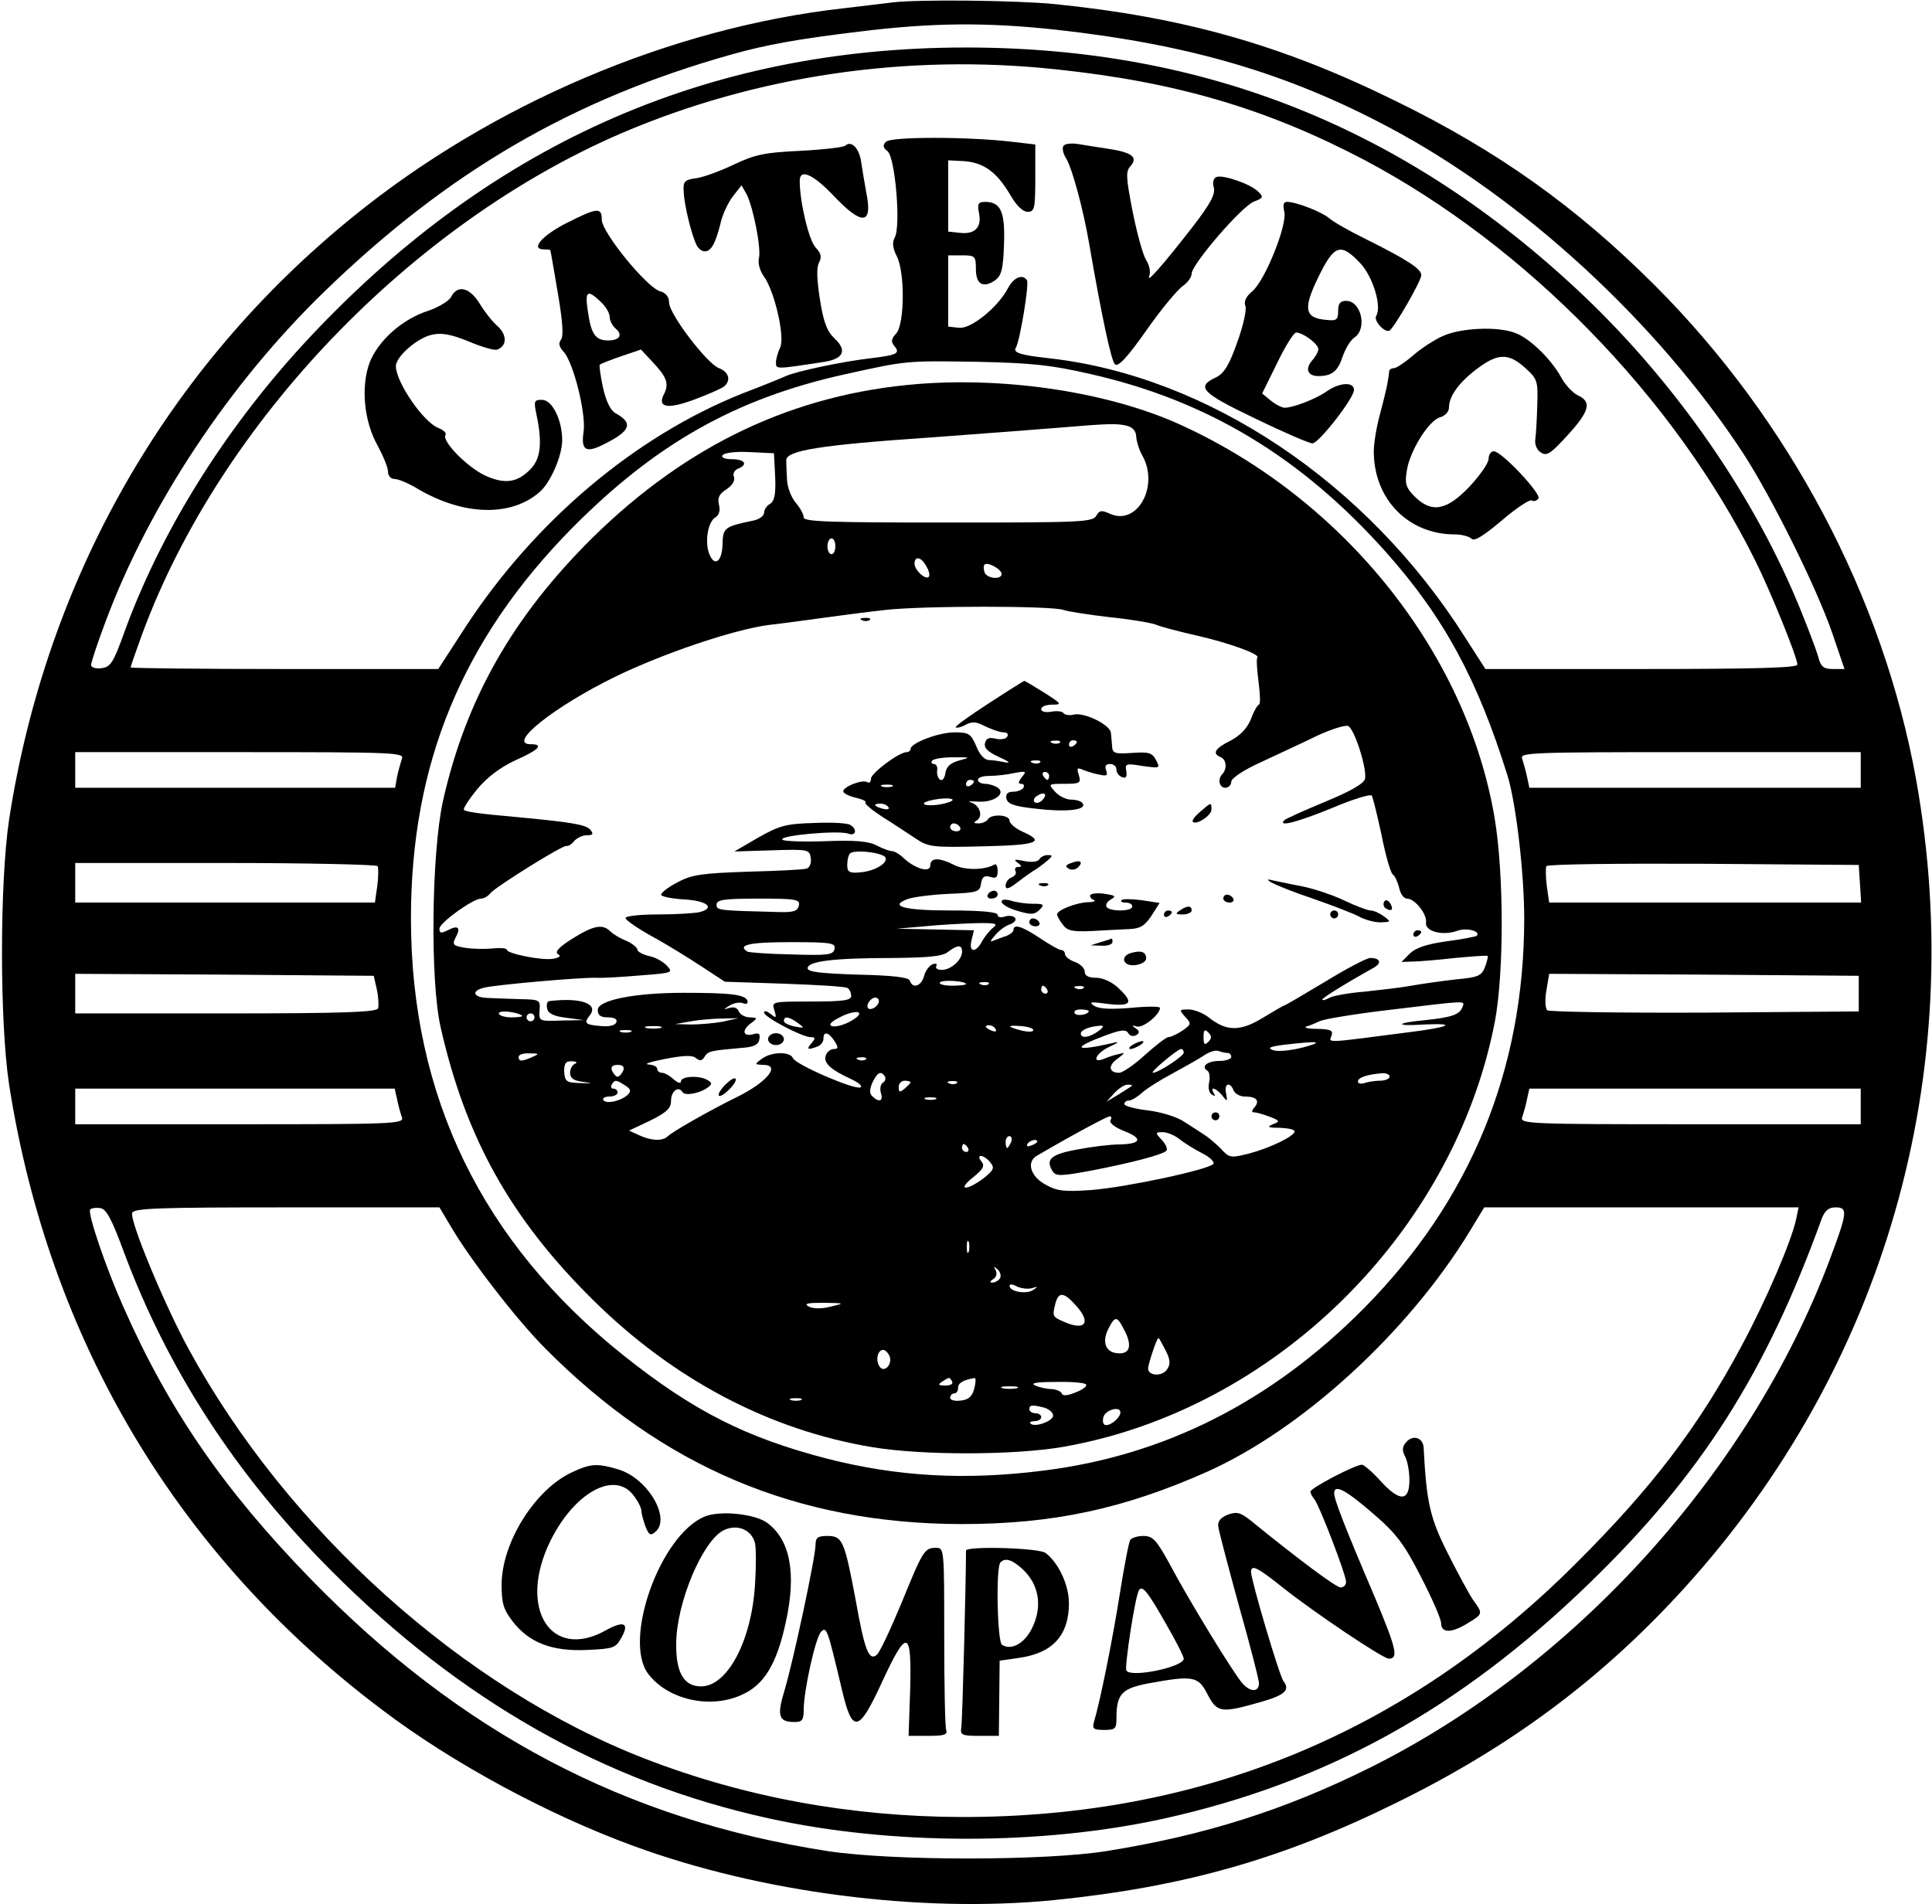 <?xml version="1.0" standalone="no"?>
<!DOCTYPE svg PUBLIC "-//W3C//DTD SVG 20010904//EN"
 "http://www.w3.org/TR/2001/REC-SVG-20010904/DTD/svg10.dtd">
<svg version="1.0" xmlns="http://www.w3.org/2000/svg"
 width="488pt" height="481pt" viewBox="0 0 488 481"
 preserveAspectRatio="xMidYMid meet">

<g transform="translate(0,481) scale(0.1,-0.1)"
fill="#000000" stroke="none">
<path d="M2255 4804 c-16 -2 -73 -9 -125 -15 -435 -49 -887 -241 -1239 -527
-471 -382 -774 -915 -868 -1522 -24 -162 -24 -511 0 -670 101 -646 426 -1191
942 -1579 178 -135 419 -265 635 -344 321 -118 724 -170 1061 -137 327 33 576
103 864 245 290 142 522 315 729 543 506 557 719 1299 586 2042 -83 461 -320
909 -660 1249 -198 198 -397 340 -655 466 -288 142 -537 212 -864 245 -96 9
-337 12 -406 4z m412 -69 c335 -37 583 -109 842 -247 337 -179 677 -492 894
-823 72 -111 186 -340 226 -457 l30 -88 -29 0 c-24 0 -31 5 -38 33 -5 17 -24
67 -41 109 -115 288 -315 577 -553 803 -445 421 -954 625 -1558 625 -660 0
-1214 -249 -1678 -754 -200 -219 -358 -474 -449 -726 -27 -75 -34 -85 -57 -88
-14 -2 -26 2 -26 8 0 6 16 55 36 108 110 296 314 604 555 837 312 302 626 485
1029 598 86 24 162 38 319 57 185 23 323 24 498 5z m-1 -100 c306 -32 535
-100 782 -230 407 -216 780 -598 985 -1010 39 -78 107 -246 107 -264 0 -8
-109 -11 -394 -11 l-394 0 -52 81 c-247 390 -649 659 -1050 704 -73 8 -92 14
-84 27 10 16 34 160 28 170 -11 17 -34 7 -48 -20 -25 -48 -94 -104 -124 -100
l-27 3 0 90 0 90 35 0 c33 0 35 -2 35 -35 0 -39 19 -49 50 -27 15 12 19 29 21
90 3 82 -8 107 -48 107 -17 0 -20 -5 -15 -29 7 -36 -11 -54 -50 -49 l-28 3 0
90 0 90 40 -2 c50 -4 82 -27 116 -84 16 -28 32 -44 45 -44 17 0 19 8 19 85 l0
85 -60 7 c-111 13 -304 13 -317 0 -9 -9 -8 -15 4 -24 19 -16 34 -189 18 -218
-7 -13 -5 -27 5 -47 21 -40 20 -171 -1 -195 -13 -14 -14 -21 -5 -32 16 -19 6
-23 -60 -31 -70 -8 -188 -33 -214 -45 -11 -5 -60 -25 -110 -44 -270 -108 -522
-320 -698 -588 l-70 -108 -389 0 c-213 0 -388 2 -388 4 0 3 13 40 29 84 197
534 679 1037 1212 1266 339 145 720 201 1095 161z m89 -770 c295 -67 532 -210
746 -450 146 -164 231 -321 307 -565 21 -68 42 -245 42 -360 0 -383 -136 -713
-405 -985 -233 -235 -503 -372 -810 -410 -198 -25 -368 -15 -545 30 -205 53
-338 120 -515 261 -357 285 -537 654 -537 1104 0 391 130 705 407 986 211 213
413 327 687 388 158 35 155 35 338 32 137 -3 185 -8 285 -31z m-1740 -972 c-3
-10 -9 -30 -12 -45 l-5 -28 -404 0 -404 0 0 45 0 45 416 0 c392 0 416 -1 409
-17z m3685 -28 l0 -45 -419 0 -418 0 -6 28 c-3 15 -9 35 -12 45 -7 16 17 17
424 17 l431 0 0 -45z m-3746 -243 c2 -4 2 -27 -1 -50 l-6 -42 -378 0 -379 0 0
50 0 50 379 0 c209 0 382 -4 385 -8z m3744 -44 l3 -48 -394 0 -394 0 -6 42
c-3 23 -3 46 -1 50 3 5 182 7 397 6 l392 -3 3 -47z m-3746 -268 c4 -19 5 -41
3 -47 -3 -10 -89 -13 -385 -13 l-380 0 0 50 0 50 377 -2 377 -3 8 -35z m3743
-10 l0 -45 -389 -3 c-215 -1 -394 2 -398 6 -5 5 -6 28 -2 50 l7 42 391 -2 391
-3 0 -45z m-3692 -267 c3 -16 9 -36 12 -45 7 -17 -17 -18 -409 -18 l-416 0 0
45 0 45 404 0 403 0 6 -27z m3697 -18 l0 -45 -431 0 c-407 0 -431 1 -424 18 3
9 9 29 12 45 l6 27 418 0 419 0 0 -45z m-4390 -360 c112 -303 285 -570 525
-811 328 -330 692 -536 1105 -627 311 -69 691 -69 1000 -1 410 91 747 277
1074 594 283 274 447 532 588 923 8 19 17 27 34 27 32 0 31 -11 -15 -134 -202
-536 -644 -1024 -1160 -1281 -215 -107 -416 -171 -666 -211 -155 -25 -543 -25
-705 0 -509 79 -926 298 -1305 687 -218 224 -358 426 -474 689 -44 99 -91 237
-83 245 3 3 15 5 26 3 14 -2 28 -27 56 -103z m828 58 c49 -84 167 -237 240
-310 298 -300 636 -442 1050 -443 231 0 410 38 623 133 240 108 506 352 661
606 l37 61 397 0 397 0 -6 -29 c-11 -54 -76 -206 -138 -321 -110 -206 -227
-359 -421 -552 -427 -426 -945 -639 -1550 -638 -280 1 -547 50 -798 147 -459
178 -904 577 -1154 1036 -61 112 -149 324 -142 343 4 12 68 14 391 14 l385 0
28 -47z"/>
<path d="M2135 4442 c-4 -4 -55 -10 -113 -13 -91 -4 -116 -10 -167 -34 -33
-16 -76 -32 -95 -35 -31 -4 -35 -8 -33 -35 1 -32 20 -110 33 -135 4 -8 13 -15
20 -15 16 0 27 19 40 71 5 23 20 54 32 69 l21 27 13 -23 c17 -34 37 -137 31
-161 -3 -12 2 -32 13 -47 27 -38 54 -156 40 -180 -5 -11 -10 -27 -10 -37 0
-17 -1 -17 123 2 48 8 57 29 25 59 -19 18 -28 41 -37 99 -8 51 -9 81 -2 93 7
14 5 23 -9 38 -17 18 -40 115 -40 168 0 32 34 17 86 -38 72 -76 99 -73 82 9
-4 23 -10 57 -13 78 -5 34 -25 54 -40 40z"/>
<path d="M2686 4441 c-4 -6 0 -21 8 -33 14 -24 42 -125 57 -213 33 -191 56
-296 65 -305 8 -8 30 15 80 86 37 53 79 103 91 111 13 9 23 23 23 32 1 24 127
171 158 182 23 9 24 11 10 25 -19 19 -88 43 -105 37 -8 -3 -11 -14 -7 -27 4
-17 -9 -41 -52 -97 -76 -98 -120 -148 -111 -126 4 10 0 28 -8 40 -8 13 -23 67
-34 122 -17 88 -18 102 -5 116 19 22 3 34 -56 43 -25 4 -59 9 -76 12 -18 3
-35 1 -38 -5z"/>
<path d="M3244 4275 c8 -32 -48 -173 -81 -201 -16 -13 -22 -26 -17 -38 3 -9
-6 -50 -21 -91 -20 -57 -33 -78 -53 -88 -52 -24 -38 -39 98 -104 72 -35 137
-63 145 -63 16 0 105 114 105 135 0 21 -36 19 -68 -3 -28 -20 -86 -42 -107
-42 -7 0 -23 8 -35 18 l-22 18 38 77 c20 42 42 77 48 77 17 0 56 -29 56 -42 0
-6 -7 -19 -16 -29 -18 -21 -11 -39 16 -39 34 0 49 12 61 48 7 21 20 43 31 50
32 23 16 92 -22 92 -15 0 -20 -7 -20 -26 0 -22 -4 -25 -31 -22 -54 5 -58 28
-19 108 40 82 56 88 106 35 32 -34 55 -110 40 -133 -7 -12 22 -44 34 -37 12 8
80 125 80 140 0 16 -36 39 -140 91 -41 20 -83 44 -93 53 -19 16 -83 41 -106
41 -9 0 -11 -7 -7 -25z"/>
<path d="M1430 4246 c-61 -31 -91 -66 -56 -66 9 0 16 -1 16 -2 1 -2 9 -50 19
-108 12 -71 15 -109 8 -118 -7 -9 -5 -18 7 -31 25 -28 57 -158 50 -202 -7 -47
6 -55 54 -30 65 33 72 52 27 77 -13 7 -24 30 -32 65 -6 29 -10 55 -8 58 3 2
27 12 54 21 l50 17 29 -31 c36 -38 42 -55 30 -80 -19 -35 6 -41 74 -16 35 13
69 28 76 33 19 15 14 37 -12 47 -30 11 -126 137 -126 166 0 14 -8 24 -22 28
-33 8 -148 149 -148 181 0 32 -11 31 -90 -9z m87 -198 c13 -12 23 -29 23 -39
0 -9 7 -22 15 -29 19 -16 10 -30 -19 -30 -32 0 -43 16 -51 73 -8 52 -2 57 32
25z"/>
<path d="M1140 4061 c-5 -11 -32 -27 -58 -36 -66 -21 -126 -75 -148 -130 -23
-61 -15 -149 20 -211 14 -26 26 -55 26 -65 0 -11 7 -19 17 -19 9 0 36 -11 60
-26 115 -67 235 -70 307 -6 27 24 56 91 56 130 0 51 -25 102 -51 102 -20 0
-21 -3 -14 -37 15 -70 11 -111 -14 -137 -33 -35 -65 -40 -114 -18 -45 20 -111
87 -102 103 4 5 -5 13 -18 18 -38 15 -107 116 -107 156 0 25 57 74 94 80 23 5
50 -1 91 -18 33 -14 65 -23 71 -20 25 9 25 37 1 59 -14 12 -34 38 -46 58 -25
40 -55 47 -71 17z"/>
<path d="M3644 3961 c-22 -10 -56 -32 -76 -50 -20 -17 -41 -31 -47 -31 -6 0
-11 -3 -12 -7 -3 -30 -9 -55 -23 -108 -9 -32 -16 -75 -16 -95 0 -121 87 -210
205 -210 17 0 36 -5 42 -11 7 -7 30 7 76 46 36 31 71 54 76 51 5 -4 13 -1 17
5 7 12 -93 119 -113 119 -7 0 -13 -9 -13 -19 0 -11 -22 -42 -48 -70 -58 -61
-96 -68 -139 -25 -21 21 -25 32 -20 62 6 50 56 131 85 138 13 4 22 14 22 25 0
29 27 65 73 99 51 38 78 38 119 1 31 -28 33 -33 31 -93 -1 -35 -3 -74 -5 -87
-2 -14 4 -28 14 -34 15 -10 25 -3 67 43 56 61 62 85 27 101 -13 6 -33 27 -44
48 -26 46 -79 97 -115 110 -44 17 -137 13 -183 -8z"/>
<path d="M2319 3840 c-312 -25 -582 -152 -822 -388 -201 -199 -320 -407 -378
-665 -29 -130 -33 -454 -6 -572 63 -279 177 -483 384 -688 204 -202 447 -330
708 -373 129 -21 359 -20 480 1 534 93 988 541 1091 1075 23 124 23 373 -1
515 -71 417 -380 803 -791 991 -179 82 -436 122 -665 104z m529 -106 c14 -4
22 -14 22 -28 1 -11 7 -32 15 -46 44 -77 -12 -179 -81 -148 -22 10 -27 9 -35
-5 -9 -16 -41 -17 -374 -17 -299 0 -365 2 -365 13 0 8 -9 24 -20 37 -11 13
-21 38 -22 57 -1 18 -2 40 -2 50 -1 25 86 39 366 58 133 10 281 21 328 25 119
10 142 11 168 4z m-890 -129 c2 -44 -2 -61 -13 -68 -8 -4 -15 -14 -15 -22 0
-8 -12 -17 -27 -20 -73 -15 -77 -18 -78 -60 -1 -45 -21 -58 -34 -23 -11 30 -3
80 16 91 9 6 13 17 9 32 -4 17 0 27 19 39 15 10 22 22 19 31 -4 8 1 17 10 21
26 10 18 24 -15 24 -18 0 -28 4 -24 10 4 6 33 10 68 8 l62 -3 3 -60z m152
-175 c0 -11 -4 -20 -10 -20 -5 0 -10 9 -10 20 0 11 5 20 10 20 6 0 10 -9 10
-20z m230 -51 c7 -11 9 -23 6 -26 -8 -9 -36 17 -36 33 0 21 18 17 30 -7z m190
-19 c0 -15 -37 -12 -43 4 -3 8 -3 17 0 20 8 7 43 -12 43 -24z m157 -91 c12 -4
64 -12 115 -18 51 -5 104 -14 118 -19 14 -6 61 -18 105 -28 79 -18 159 -47
151 -55 -3 -3 -1 -30 3 -62 4 -31 5 -57 1 -57 -3 0 -13 -16 -20 -36 -10 -24
-27 -42 -52 -55 -40 -20 -47 -33 -24 -42 14 -6 16 -30 3 -43 -12 -13 -7 -34 8
-34 8 0 15 7 15 15 0 9 31 30 78 51 42 20 106 49 140 66 35 16 70 27 77 24 16
-6 48 -107 43 -133 -2 -12 -37 -32 -100 -58 -53 -22 -100 -43 -104 -47 -17
-18 33 -5 121 31 52 22 97 36 100 31 3 -5 14 -50 25 -101 10 -51 23 -95 28
-98 5 -3 12 -18 16 -33 3 -16 12 -28 20 -28 20 0 51 -40 48 -60 -4 -23 43 -35
80 -21 22 8 59 -1 48 -13 -3 -2 -37 -9 -77 -14 -49 -7 -77 -16 -92 -31 l-21
-21 28 1 c15 0 63 4 107 9 44 4 81 7 83 5 1 -1 -2 -14 -7 -28 -9 -22 -17 -26
-73 -31 -35 -4 -85 -11 -113 -16 -27 -5 -81 -11 -118 -15 -38 -3 -77 -10 -88
-15 -10 -6 -19 -8 -19 -5 0 4 54 38 131 81 20 12 15 24 -10 24 -9 0 -60 -27
-114 -60 -55 -33 -101 -60 -103 -60 -2 0 -26 -14 -54 -31 -57 -35 -92 -35
-137 1 -14 11 -37 20 -51 20 -24 0 -24 -1 -8 -19 16 -17 15 -19 -8 -35 -14 -9
-29 -16 -35 -16 -5 0 -31 -20 -59 -45 -27 -25 -57 -45 -65 -45 -26 0 -29 18
-5 35 21 16 21 17 3 12 -11 -2 -28 -8 -37 -12 -33 -13 -19 16 15 31 24 11 25
14 7 9 -97 -22 -105 -13 -16 20 38 14 50 15 56 5 4 -7 13 -9 20 -5 9 6 9 10
-1 17 -11 8 -10 9 2 5 16 -5 59 30 59 47 0 4 -33 4 -74 0 -49 -4 -79 -3 -92 5
-15 10 -9 11 34 5 60 -7 67 3 26 41 -16 15 -39 25 -55 25 -19 0 -29 5 -29 15
0 9 -11 20 -25 25 -14 5 -25 14 -25 20 0 5 -4 10 -9 10 -6 0 -30 14 -54 30
-45 30 -67 37 -67 21 0 -5 -8 -11 -17 -15 -10 -3 -25 -9 -33 -12 -11 -5 -9 -1
4 14 10 12 27 24 37 27 11 4 17 11 13 16 -3 5 -14 7 -25 4 -11 -4 -19 -2 -19
4 0 7 -41 11 -119 11 -118 0 -157 11 -108 29 14 5 60 11 103 13 74 3 79 5 82
26 3 17 8 21 23 17 15 -5 19 -2 19 15 0 12 -4 19 -8 16 -24 -14 -75 -15 -102
-1 -37 19 -60 19 -60 -1 0 -19 -36 -10 -66 17 -11 11 -25 19 -31 19 -6 0 -23
6 -38 14 -21 11 -55 14 -131 11 -57 -2 -106 0 -108 4 -7 11 144 24 167 15 19
-7 23 11 5 22 -7 5 -49 7 -93 5 -70 -2 -87 -7 -140 -37 l-60 -35 95 3 c92 3
95 2 98 -20 2 -12 -3 -24 -10 -26 -7 -3 -74 -6 -148 -8 -115 -4 -141 -7 -177
-26 -24 -12 -43 -27 -43 -32 0 -5 26 -10 57 -12 58 -3 81 -21 41 -32 -13 -3
-60 -6 -105 -6 -46 0 -83 -4 -83 -9 0 -5 30 -26 68 -47 37 -20 93 -55 125 -76
l58 -38 151 -5 c82 -3 154 -7 159 -11 5 -3 9 -12 9 -20 0 -11 -20 -14 -101
-14 -99 0 -100 0 -93 -22 6 -20 5 -21 -10 -9 -9 7 -16 9 -16 3 0 -11 96 -62
118 -62 12 0 12 -3 2 -15 -14 -16 -10 -18 14 -9 9 3 16 12 16 20 0 20 13 17
28 -6 10 -16 10 -20 -2 -20 -8 0 -17 -7 -20 -16 -7 -19 12 -36 64 -60 19 -9
30 -18 23 -21 -16 -6 -164 58 -170 74 -7 17 -54 17 -79 -2 -19 -14 -18 -14 4
-15 45 0 10 -44 -68 -82 -69 -34 -162 -87 -174 -99 -13 -12 -40 -11 -71 3
l-26 12 53 25 c42 21 53 31 53 50 0 25 19 39 29 22 7 -10 44 -3 64 12 11 8 11
12 0 18 -19 13 -68 11 -68 -3 0 -6 -7 -4 -18 5 -10 10 -24 17 -30 17 -7 0 -12
5 -12 10 0 6 -10 10 -22 11 -13 1 6 7 42 14 47 9 69 10 78 2 10 -8 16 -7 22 4
9 14 16 15 95 22 29 2 41 8 43 21 3 15 -1 18 -17 13 -25 -6 -28 11 -3 29 16
12 16 13 -4 14 -12 0 -24 7 -28 15 -3 9 -12 12 -23 9 -17 -5 -17 -5 0 6 10 6
25 9 33 6 10 -4 14 -1 12 6 -6 16 -44 20 -162 20 -125 0 -216 -19 -216 -43 0
-14 7 -19 26 -19 16 0 24 -5 21 -12 -2 -8 -18 -12 -38 -10 -40 3 -45 7 -30 26
25 30 -21 47 -102 37 -5 -1 -7 -9 -5 -18 2 -13 16 -20 48 -24 l45 -6 -57 -1
c-56 -2 -57 -2 -55 26 2 26 0 27 -48 28 -27 1 -65 2 -82 3 -38 1 -44 18 -10
26 27 7 240 26 282 25 17 -1 67 2 113 6 80 6 83 7 67 24 -10 11 -30 22 -46 25
-16 4 -29 11 -29 16 0 5 -12 15 -27 22 -16 6 -34 17 -41 24 -20 20 -43 15 -96
-18 -33 -21 -45 -33 -37 -39 9 -5 5 -9 -12 -12 -27 -5 -117 13 -117 23 0 4
-17 5 -37 3 -21 -2 -53 -1 -70 2 -29 5 -31 8 -22 26 14 25 6 32 -20 18 -17 -8
-21 -8 -21 4 0 15 85 76 105 76 7 0 18 6 24 14 15 17 183 122 192 119 4 -1 13
4 19 12 7 8 21 15 32 15 16 0 18 3 9 14 -11 13 -48 19 -186 32 -92 8 -127 13
-133 18 -3 3 12 26 33 52 26 31 58 55 96 73 61 27 74 41 39 41 -60 0 60 95
215 171 122 59 297 118 385 130 36 4 101 13 145 19 44 6 112 15 150 19 93 11
424 11 452 0z m-450 -626 c5 -15 -31 -35 -68 -37 -24 -2 -29 2 -29 19 0 12 3
25 7 29 11 11 86 2 90 -11z m-219 -120 c-3 -14 -13 -18 -48 -17 -157 4 -160 4
-160 19 0 12 18 15 106 15 95 0 105 -2 102 -17z m491 -56 c-9 -7 -21 -22 -28
-34 -16 -31 -35 -30 -27 2 l6 25 -97 2 -98 2 70 6 c39 4 97 7 130 8 49 1 57
-1 44 -11z m-401 -54 c-3 -15 -16 -17 -108 -14 -58 1 -108 5 -112 7 -27 17 5
24 108 24 103 0 115 -2 112 -17z m322 -7 c0 -21 -28 -46 -51 -46 -11 0 -17 4
-14 10 3 6 -1 7 -10 4 -8 -4 -18 -17 -21 -30 -7 -25 -29 -33 -36 -11 -3 8 -41
13 -131 15 -95 3 -127 7 -127 16 0 18 67 26 214 26 91 1 126 4 140 15 25 19
36 19 36 1z m10 -82 c0 -2 -16 -4 -36 -4 -19 0 -33 4 -30 8 5 8 66 4 66 -4z
m57 0 c-3 -3 -12 -4 -19 -1 -8 3 -5 6 6 6 11 1 17 -2 13 -5z m148 -14 c3 -5 1
-10 -4 -10 -6 0 -11 5 -11 10 0 6 2 10 4 10 3 0 8 -4 11 -10z m92 4 c-3 -3
-12 -4 -19 -1 -8 3 -5 6 6 6 11 1 17 -2 13 -5z m-517 -33 c0 -12 -20 -25 -27
-18 -7 7 6 27 18 27 5 0 9 -4 9 -9z m1474 -15 c-7 -19 -27 -26 -94 -33 -76 -7
-79 -16 -3 -11 88 4 64 -7 -42 -20 -208 -27 -199 -27 -192 -9 5 14 -1 17 -36
18 -23 0 -35 3 -27 6 8 2 24 9 35 14 11 5 90 18 175 28 200 24 190 24 184 7z
m-2375 -22 c2 -2 -10 -4 -27 -4 -18 0 -32 5 -32 10 0 9 47 4 59 -6z m829 -14
c-18 -10 -39 -15 -47 -12 -9 3 -2 11 20 22 18 10 39 15 46 13 8 -3 1 -12 -19
-23z m602 26 c0 -9 -30 -14 -35 -6 -4 6 3 10 14 10 12 0 21 -2 21 -4z m-1400
-16 c0 -5 -4 -10 -10 -10 -5 0 -10 5 -10 10 0 6 5 10 10 10 6 0 10 -4 10 -10z
m475 -11 c-22 -4 -58 -7 -80 -7 l-40 1 40 7 c22 4 58 7 80 7 l40 1 -40 -9z
m190 -3 c18 -13 18 -14 -8 -9 -15 3 -27 9 -27 14 0 13 13 11 35 -5z m-347 -13
c-10 -2 -26 -2 -35 0 -10 3 -2 5 17 5 19 0 27 -2 18 -5z m847 -3 c3 -6 -1 -7
-9 -4 -18 7 -21 14 -7 14 6 0 13 -4 16 -10z m95 -2 c0 -5 -12 -5 -27 -2 -40
10 -42 15 -5 12 18 -1 32 -6 32 -10z m164 -3 c-22 -16 -44 -19 -44 -6 0 9 21
18 49 20 10 1 9 -4 -5 -14z m-1181 -2 c-7 -2 -19 -2 -25 0 -7 3 -2 5 12 5 14
0 19 -2 13 -5z m1459 -25 c-9 -9 -12 -7 -12 12 0 19 3 21 12 12 9 -9 9 -15 0
-24z m239 -14 c-31 -8 -63 -11 -75 -7 -16 6 -9 9 29 14 87 10 102 8 46 -7z
m-301 -13 c0 -9 -64 -51 -78 -51 -9 0 61 59 71 60 4 0 7 -4 7 -9z m111 -1 c5
0 9 -4 9 -10 0 -5 -13 -10 -29 -10 -31 0 -49 -14 -31 -25 5 -3 7 -17 4 -30 -3
-13 0 -26 7 -30 8 -5 10 -4 5 3 -11 19 5 14 21 -5 13 -17 14 -16 10 5 -6 25
10 31 19 7 4 -8 16 -15 28 -15 29 0 39 -10 25 -27 -8 -9 -8 -13 -1 -13 6 0 23
-5 39 -11 26 -10 27 -12 8 -19 -16 -7 -12 -9 18 -9 20 -1 37 -4 37 -9 0 -12
-62 -42 -115 -56 -48 -12 -50 -11 -72 13 -13 13 -32 29 -42 35 -9 6 -32 21
-51 33 -18 12 -58 24 -91 28 -33 4 -59 11 -59 16 0 5 5 9 12 9 6 0 21 9 32 19
12 11 47 33 79 50 31 17 67 37 80 46 12 8 28 13 35 10 8 -3 18 -5 23 -5z
m-1756 -10 c-27 -12 -35 -12 -35 0 0 6 12 10 28 9 24 0 25 -1 7 -9z m842 -6
c-3 -3 -12 -4 -19 -1 -8 3 -5 6 6 6 11 1 17 -2 13 -5z m-734 -11 c-7 -2 -13
-13 -13 -23 0 -14 9 -20 33 -23 27 -4 26 -4 -7 -3 -36 1 -39 4 -41 29 0 21 4
27 20 26 11 0 14 -3 8 -6z m121 -18 c-4 -8 -10 -15 -14 -15 -4 0 -10 7 -14 15
-4 10 1 15 14 15 13 0 18 -5 14 -15z m661 -14 c3 -5 1 -13 -5 -16 -6 -4 -8
-15 -5 -26 7 -21 -5 -25 -22 -8 -7 7 -7 17 1 35 12 25 21 30 31 15z m1275 -1
c0 -5 -11 -10 -24 -10 -13 0 -31 -3 -40 -6 -9 -3 -16 -1 -16 4 0 10 23 18 63
21 9 0 17 -3 17 -9z m-1931 -22 c14 -9 16 -14 7 -23 -16 -16 -55 -25 -62 -14
-3 5 4 9 15 9 12 0 21 5 21 10 0 6 -5 10 -11 10 -5 0 -7 5 -4 10 8 13 11 13
34 -2z m721 8 c0 -2 -7 -9 -15 -16 -12 -10 -15 -10 -15 4 0 9 7 16 15 16 8 0
15 -2 15 -4z m117 -2 c-3 -3 -12 -4 -19 -1 -8 3 -5 6 6 6 11 1 17 -2 13 -5z
m442 -7 c-2 -2 -17 -11 -34 -22 l-30 -18 19 21 c11 12 26 22 34 22 9 0 13 -1
11 -3z m-496 -34 c-7 -2 -19 -2 -25 0 -7 3 -2 5 12 5 14 0 19 -2 13 -5z m442
-53 c-4 -6 11 -18 34 -27 49 -19 44 -33 -12 -34 -23 0 -71 -6 -107 -13 -66
-12 -80 -25 -61 -55 8 -13 22 -12 98 2 103 20 179 40 189 50 4 4 -1 16 -11 27
-18 19 -17 20 2 20 11 0 31 -8 44 -19 13 -10 39 -26 57 -35 18 -9 30 -21 27
-26 -9 -14 -219 -59 -307 -66 -71 -5 -88 -3 -118 14 -38 21 -48 58 -20 73 94
55 177 99 183 99 5 0 5 -5 2 -10z m-251 -55 c-4 -8 -8 -15 -10 -15 -2 0 -4 7
-4 15 0 8 4 15 10 15 5 0 7 -7 4 -15z m66 1 c0 -2 -7 -7 -16 -10 -8 -3 -12 -2
-9 4 6 10 25 14 25 6z m-175 -16 c3 -5 1 -10 -4 -10 -6 0 -11 5 -11 10 0 6 2
10 4 10 3 0 8 -4 11 -10z m56 -36 c12 -14 9 -20 -16 -40 -17 -13 -37 -24 -45
-24 -9 0 -1 11 18 26 26 21 30 29 21 40 -7 8 -7 14 -1 14 5 0 16 -7 23 -16z
m-54 -226 c-3 -7 -5 -2 -5 12 0 14 2 19 5 13 2 -7 2 -19 0 -25z m79 -67 c-4
-6 -13 -11 -19 -11 -8 0 -7 3 2 9 8 5 10 14 6 22 -6 11 -5 11 5 2 7 -6 9 -16
6 -22z m81 -25 c15 5 16 4 2 -5 -17 -11 -59 -4 -59 11 0 5 8 4 19 -2 11 -5 28
-7 38 -4z m109 -42 c42 -45 26 -68 -31 -42 -27 12 -27 13 -19 46 8 29 21 28
50 -4z m-619 -5 c-24 -6 -45 -5 -55 1 -12 7 -2 9 38 9 55 -1 55 -1 17 -10z
m745 -63 c19 -39 10 -59 -23 -54 -28 4 -36 31 -18 64 16 31 21 30 41 -10z
m102 -47 c12 -23 13 -35 4 -48 -12 -19 -48 -17 -48 2 0 11 22 77 26 77 2 0 9
-14 18 -31z m-697 -15 c8 -22 -15 -44 -26 -25 -10 16 -4 41 10 41 5 0 12 -7
16 -16z m158 -64 c3 -6 -4 -10 -17 -10 -18 0 -20 2 -8 10 19 12 18 12 25 0z
m56 -17 c-5 -21 -15 -29 -34 -31 -15 -2 -27 1 -27 7 0 6 5 11 10 11 6 0 10 6
10 14 0 12 12 20 42 25 3 0 3 -11 -1 -26z m282 10 c4 -4 -7 -13 -25 -20 -22
-9 -34 -10 -36 -3 -2 5 -13 10 -25 11 -12 0 -31 4 -42 9 -14 6 2 9 51 9 39 1
74 -2 77 -6z m-175 -10 c-10 -2 -26 -2 -35 0 -10 3 -2 5 17 5 19 0 27 -2 18
-5z m-545 -30 c-7 -2 -19 -2 -25 0 -7 3 -2 5 12 5 14 0 19 -2 13 -5z m615 -19
c12 -4 22 -12 22 -20 0 -14 -47 -31 -57 -20 -4 3 1 6 10 6 10 0 17 5 17 10 0
6 -7 10 -15 10 -8 0 -15 5 -15 10 0 11 6 12 38 4z m192 -12 c0 -12 -22 -32
-36 -32 -7 0 -10 8 -7 20 5 19 43 29 43 12z"/>
<path d="M2178 3243 c7 -3 16 -2 19 1 4 3 -2 6 -13 5 -11 0 -14 -3 -6 -6z"/>
<path d="M2497 3033 c-48 -31 -85 -58 -83 -60 2 -3 14 0 25 6 16 9 28 8 50 -4
17 -8 37 -15 46 -15 9 0 13 -5 9 -11 -3 -6 -17 -8 -29 -5 -17 4 -24 1 -27 -11
-3 -13 8 -23 37 -36 22 -10 29 -15 15 -13 -14 3 -33 6 -42 6 -11 0 -24 14 -32
35 -14 32 -19 35 -55 35 -40 0 -111 -27 -111 -42 0 -4 -5 -8 -10 -8 -19 0 -90
-53 -90 -67 0 -8 -4 -12 -9 -9 -12 8 -61 -11 -61 -23 0 -5 14 -12 31 -16 17
-4 28 -9 25 -12 -3 -3 16 -19 42 -36 26 -16 63 -41 83 -54 34 -23 43 -24 170
-21 139 3 161 11 102 37 -18 8 -33 21 -33 28 0 15 -46 18 -55 3 -3 -5 -14 -10
-23 -10 -13 0 -14 2 -4 8 16 11 6 39 -16 45 -10 3 -1 3 18 2 41 -3 73 21 49
36 -8 5 -22 9 -31 9 -10 0 -18 5 -18 10 0 6 13 10 29 10 16 0 44 3 62 7 31 6
33 5 20 -10 -9 -12 -10 -17 -2 -17 7 0 9 -4 6 -10 -3 -5 -15 -10 -26 -10 -14
0 -19 -6 -17 -17 3 -14 19 -20 76 -26 76 -9 127 -3 117 13 -3 6 -16 10 -29 10
-13 0 -31 9 -41 20 -18 20 -17 20 24 20 39 0 42 2 36 22 -6 18 -4 20 11 13 11
-4 29 -10 42 -12 17 -4 21 -2 16 11 -4 11 -1 16 10 16 9 0 16 -6 16 -14 0 -8
6 -16 14 -19 10 -4 13 0 11 15 -4 19 -1 20 41 13 44 -6 45 -6 34 15 -10 19
-19 21 -61 18 -43 -3 -49 -1 -50 17 -1 11 -2 26 -3 34 -2 20 -67 52 -93 46
-12 -3 -24 -1 -27 4 -3 4 -17 6 -31 3 -15 -2 -25 0 -25 7 0 6 12 11 28 11 25
0 24 2 -20 30 -27 17 -49 30 -51 30 -1 0 -41 -25 -90 -57z m180 -99 c-3 -3
-12 -4 -19 -1 -8 3 -5 6 6 6 11 1 17 -2 13 -5z m43 2 c0 -3 -4 -8 -10 -11 -5
-3 -10 -1 -10 4 0 6 5 11 10 11 6 0 10 -2 10 -4z m-297 -47 c-22 -6 -33 -16
-35 -32 -2 -12 -7 -20 -13 -17 -5 3 -9 13 -8 23 2 9 -2 17 -8 17 -5 0 -8 4 -5
8 3 5 27 9 53 9 45 0 46 0 16 -8z m204 -5 c-3 -3 -12 -4 -19 -1 -8 3 -5 6 6 6
11 1 17 -2 13 -5z m23 -34 c0 -5 -2 -10 -4 -10 -3 0 -8 5 -11 10 -3 6 -1 10 4
10 6 0 11 -4 11 -10z m-190 -14 c0 -3 -4 -8 -10 -11 -5 -3 -10 -1 -10 4 0 6 5
11 10 11 6 0 10 -2 10 -4z m-207 -13 c-7 -2 -19 -2 -25 0 -7 3 -2 5 12 5 14 0
19 -2 13 -5z m379 -35 c-6 -6 -15 -8 -19 -4 -4 4 -1 11 7 16 19 12 27 3 12
-12z m-252 -9 c-19 -4 -39 -4 -45 -1 -12 8 56 20 70 13 5 -3 -6 -8 -25 -12z
m-136 -8 c4 -5 -3 -7 -14 -4 -23 6 -26 13 -6 13 8 0 17 -4 20 -9z m181 -51 c3
-5 -1 -10 -9 -10 -9 0 -16 5 -16 10 0 6 4 10 9 10 6 0 13 -4 16 -10z"/>
<path d="M3031 2759 c-13 -11 -21 -22 -18 -25 9 -9 47 16 47 31 0 19 0 19 -29
-6z"/>
<path d="M2625 2639 c-4 -6 -20 -8 -38 -4 -24 5 -28 4 -17 -4 11 -8 12 -11 2
-11 -7 0 -10 -5 -7 -10 3 -6 -1 -13 -9 -16 -9 -3 -16 -13 -16 -21 0 -11 8 -9
31 9 17 13 38 28 47 33 9 6 22 16 30 23 11 10 11 12 -2 12 -8 0 -18 -5 -21
-11z"/>
<path d="M2706 2630 c-15 -5 -16 -9 -7 -14 7 -5 18 -3 24 3 14 14 6 20 -17 11z"/>
<path d="M3211 2581 c10 -6 57 -25 105 -41 49 -17 101 -37 116 -45 14 -8 39
-15 55 -15 27 1 27 1 9 15 -11 8 -26 15 -34 15 -7 0 -37 11 -66 25 -29 14 -75
29 -102 35 -27 5 -60 12 -74 15 -20 5 -22 4 -9 -4z"/>
<path d="M2628 2573 c7 -3 16 -2 19 1 4 3 -2 6 -13 5 -11 0 -14 -3 -6 -6z"/>
<path d="M2495 2550 c-3 -5 1 -10 9 -10 9 0 16 5 16 10 0 6 -4 10 -9 10 -6 0
-13 -4 -16 -10z"/>
<path d="M2754 2549 c-2 -4 2 -10 8 -12 7 -3 1 -6 -14 -6 -29 -1 -78 -20 -78
-31 0 -3 6 -15 14 -25 11 -16 24 -19 72 -17 33 2 75 4 95 5 29 1 40 8 57 33
l21 33 -45 7 c-25 3 -48 4 -51 0 -4 -3 1 -6 10 -6 10 0 17 -4 17 -10 0 -13
-57 -13 -65 -1 -3 6 2 14 11 19 14 8 11 10 -15 14 -18 3 -34 1 -37 -3z"/>
<path d="M3090 2540 c0 -5 7 -10 16 -10 8 0 12 5 9 10 -3 6 -10 10 -16 10 -5
0 -9 -4 -9 -10z"/>
<path d="M2530 2532 c0 -6 18 -17 40 -23 34 -10 43 -10 56 3 13 13 11 15 -18
15 -18 0 -43 4 -55 8 -15 4 -23 3 -23 -3z"/>
<path d="M3496 2532 c-3 -6 -1 -14 5 -17 14 -9 20 -2 10 14 -6 8 -11 9 -15 3z"/>
<path d="M2980 2510 c-12 -8 -11 -10 8 -10 12 0 22 5 22 10 0 13 -11 13 -30 0z"/>
<path d="M2940 2499 c0 -5 5 -7 10 -4 6 3 10 8 10 11 0 2 -4 4 -10 4 -5 0 -10
-5 -10 -11z"/>
<path d="M3360 2500 c0 -5 5 -10 10 -10 6 0 10 5 10 10 0 6 -4 10 -10 10 -5 0
-10 -4 -10 -10z"/>
<path d="M2600 2480 c0 -5 7 -10 16 -10 8 0 12 5 9 10 -3 6 -10 10 -16 10 -5
0 -9 -4 -9 -10z"/>
<path d="M3570 2449 c0 -5 5 -7 10 -4 6 3 10 8 10 11 0 2 -4 4 -10 4 -5 0 -10
-5 -10 -11z"/>
<path d="M2780 2430 l-25 -8 28 -1 c15 -1 27 4 27 9 0 6 -1 10 -2 9 -2 -1 -14
-5 -28 -9z"/>
<path d="M2858 2403 c-30 -8 -22 -35 10 -31 15 2 27 9 27 17 0 16 -12 21 -37
14z"/>
<path d="M1940 2185 c0 -8 9 -15 20 -15 11 0 20 7 20 15 0 8 -9 15 -20 15 -11
0 -20 -7 -20 -15z"/>
<path d="M2860 2170 c-8 -5 -10 -10 -5 -10 6 0 17 5 25 10 8 5 11 10 5 10 -5
0 -17 -5 -25 -10z"/>
<path d="M1831 2069 c-27 -29 -17 -39 11 -11 12 12 19 24 16 27 -3 4 -15 -4
-27 -16z"/>
<path d="M3060 1990 c0 -5 5 -10 10 -10 6 0 10 5 10 10 0 6 -4 10 -10 10 -5 0
-10 -4 -10 -10z"/>
<path d="M3551 1166 c-9 -11 -10 -20 -2 -35 6 -11 11 -38 11 -60 0 -55 -25
-55 -74 -1 -20 22 -41 40 -46 40 -17 0 -130 -59 -130 -68 0 -4 4 -12 9 -18 12
-12 81 -192 81 -210 0 -8 -6 -14 -14 -14 -11 0 -104 69 -227 169 -25 20 -35
23 -57 15 -18 -7 -26 -16 -25 -29 1 -11 25 -101 52 -200 28 -99 51 -188 51
-197 0 -23 -22 -23 -42 0 -21 23 -136 211 -183 300 -34 62 -43 72 -67 72 -15
0 -30 -5 -33 -10 -4 -6 -15 -65 -26 -133 -18 -115 -50 -274 -65 -324 -6 -20
-3 -23 25 -23 28 0 31 3 31 29 0 62 13 76 83 89 110 20 124 18 147 -28 24 -46
34 -48 129 -21 65 18 81 31 63 54 -10 12 -82 255 -82 276 0 20 16 12 81 -40
78 -62 252 -179 267 -179 25 0 19 25 -34 152 -79 185 -104 250 -104 266 0 24
30 8 100 -53 58 -50 77 -76 119 -158 28 -54 51 -107 51 -117 0 -26 26 -26 68
0 38 23 38 24 13 58 -10 15 -39 68 -64 118 -45 89 -54 129 -61 266 -1 27 -28
35 -45 14z m-607 -456 c25 -43 46 -84 46 -90 0 -21 -133 -49 -145 -30 -5 8 22
188 32 203 8 13 21 -2 67 -83z"/>
<path d="M1445 1091 c-93 -43 -177 -176 -178 -283 0 -47 4 -63 28 -94 41 -53
98 -76 187 -72 67 3 73 5 87 30 22 38 7 45 -38 20 -140 -79 -224 56 -141 225
60 122 161 178 209 117 12 -15 21 -33 21 -40 0 -7 5 -25 10 -39 9 -23 13 -25
25 -15 41 34 -19 136 -93 158 -53 16 -70 15 -117 -7z"/>
<path d="M1780 979 c-112 -46 -207 -311 -143 -397 49 -65 155 -90 235 -54 58
25 90 78 113 185 27 123 11 207 -47 250 -31 23 -120 32 -158 16z m127 -67 c3
-13 3 -61 0 -106 -9 -142 -70 -256 -136 -256 -44 0 -64 35 -63 109 1 103 66
257 119 285 34 17 71 3 80 -32z"/>
<path d="M2060 908 c0 -31 -57 -298 -79 -370 -19 -63 -14 -78 26 -78 19 0 23
5 23 30 0 49 30 184 44 198 14 14 16 8 53 -148 26 -110 42 -107 100 19 64 139
76 136 72 -16 l-4 -118 50 0 c40 0 49 3 45 15 -3 8 -5 115 -5 238 0 220 0 222
-21 222 -29 0 -33 -7 -88 -142 -27 -65 -54 -122 -61 -128 -20 -17 -31 10 -54
140 -28 148 -33 160 -71 160 -24 0 -30 -4 -30 -22z"/>
<path d="M2440 893 c0 -76 -9 -433 -12 -448 -3 -18 3 -20 46 -20 l49 0 1 95 1
95 49 7 c85 12 126 57 126 138 0 46 -26 102 -59 127 -17 13 -201 18 -201 6z
m143 -47 c40 -37 50 -90 27 -142 -18 -43 -54 -65 -79 -49 -12 7 -16 197 -4
208 12 13 30 7 56 -17z"/>
</g>
</svg>
